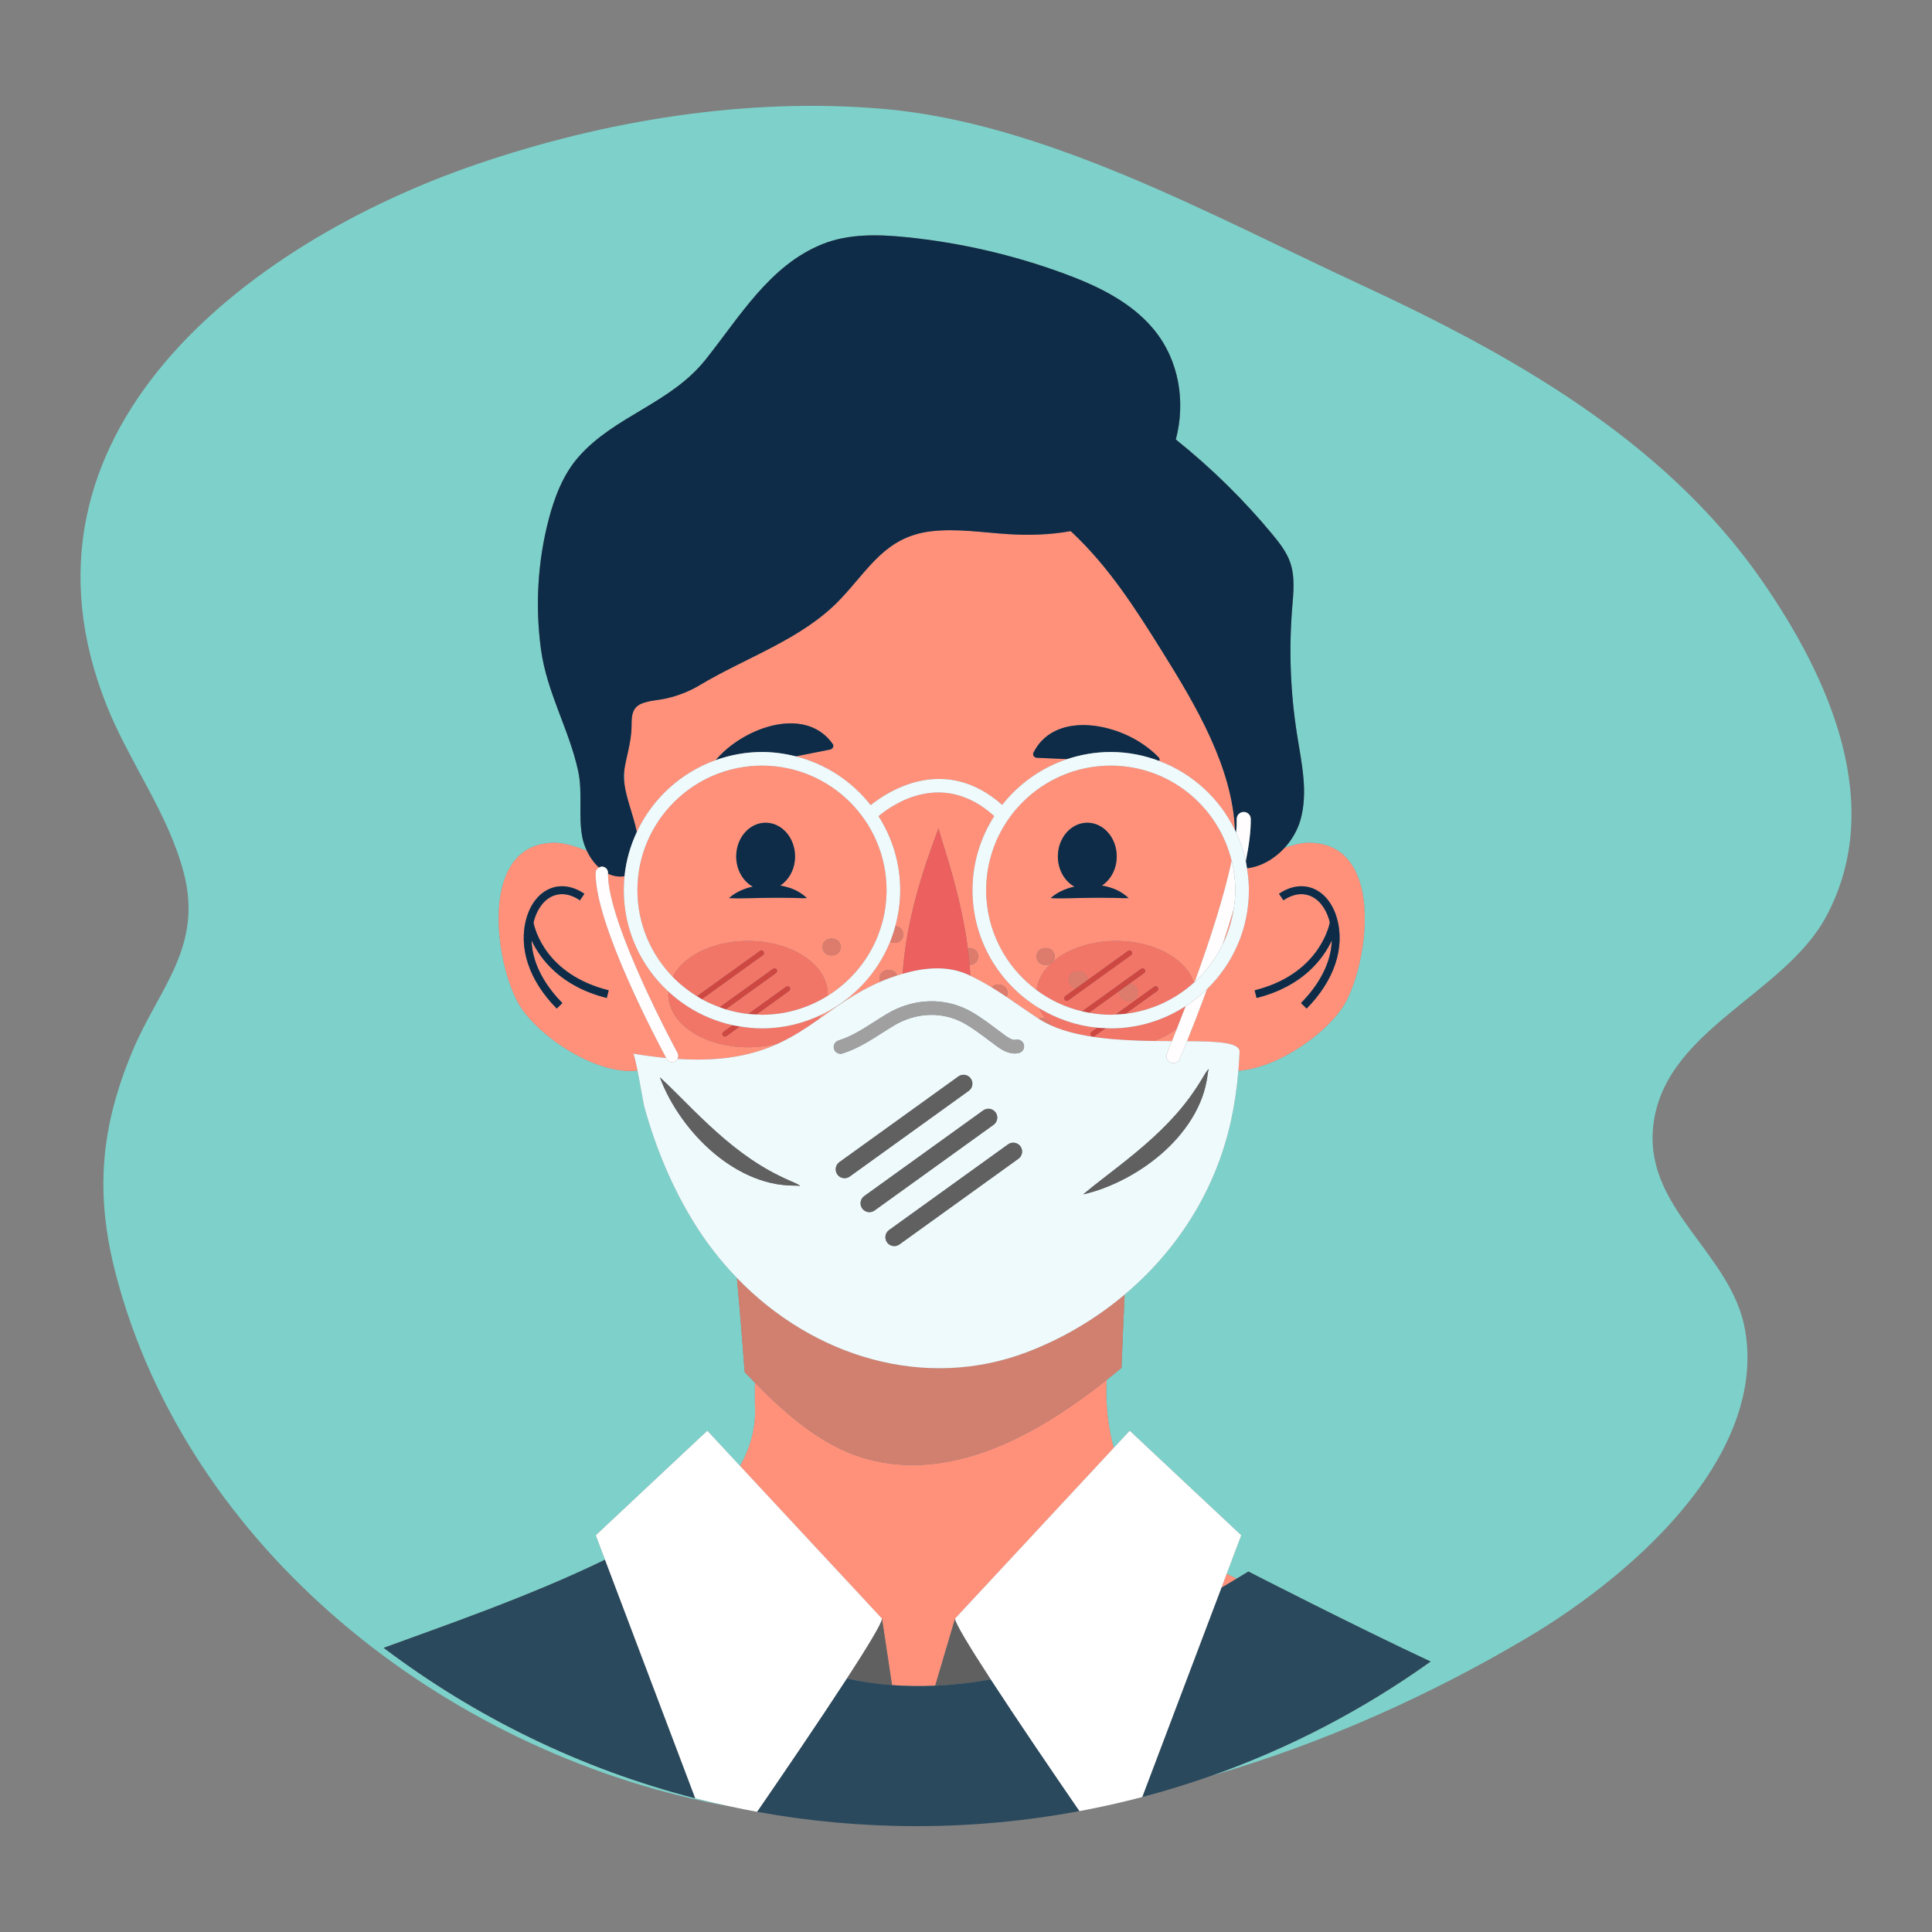 <?xml version="1.0" encoding="utf-8"?>
<!-- Generator: Adobe Illustrator 21.1.0, SVG Export Plug-In . SVG Version: 6.00 Build 0)  -->
<svg version="1.1" id="Capa_1" xmlns="http://www.w3.org/2000/svg" xmlns:xlink="http://www.w3.org/1999/xlink" x="0px" y="0px"
	 viewBox="0 0 1200 1200" enable-background="new 0 0 1200 1200" xml:space="preserve">
<rect x="0" y="0" width="1200" height="1200" fill="#808080" stroke="none"/>
<g>
	<path fill="#7DD1CA" d="M66.289,438.278c14.161,35.462,38.198,66.893,47.854,103.837c12.04,46.058-15.377,71.682-31.57,110.077
		c-20.059,47.562-23.862,88.941-10.494,139.794c44.482,169.225,202.322,294.857,373.996,328.677
		c2.492,0.491,4.993,0.905,7.489,1.362c-7.29-1.561-14.541-3.229-21.72-5.076c-71.102-18.291-136.624-50.469-193.541-93.441
		c35.207-12.932,90.122-31.688,137.492-54.742l-5.741-15.178l69.279-64.94l20.328,21.864c6.721-11.813,10.166-24.726,9.218-38.888
		v-12.83c-2.145-2.183-4.274-4.382-6.388-6.6c-1.535-21.149-3.207-41.068-4.771-58.417c-10.033-10.391-19.134-22.032-27.001-34.845
		c-13.426-21.868-23.607-46.297-30.598-71.733c-0.416-1.514-2.385-13.218-4.164-22.216c-27.002,2.937-63.782-23.032-74.309-42.376
		c-14.772-27.143-23.949-99.197,23.026-99.146c4.88,0.005,12.211,1.925,19.854,5.046c-1.387-2.917-2.412-6.001-2.959-9.063
		c-2.374-13.307,0.414-27.19-2.432-40.404c-5.632-26.153-19.569-48.838-23.191-76.137c-3.539-26.678-1.985-54.048,4.807-80.1
		c3.696-14.175,9.094-28.299,18.807-39.265c22.473-25.366,56.74-32.812,78.554-60.038c21.205-26.465,39.793-58.688,72.762-71.897
		c16.438-6.585,34.8-6.055,52.412-4.255c33.124,3.384,65.822,10.918,97.087,22.369c20.864,7.642,41.81,17.559,56.034,34.628
		c16.076,19.293,20.084,45.348,13.907,68.624c22.096,17.7,42.238,37.455,59.968,58.901c4.326,5.233,8.571,10.671,10.864,16.895
		c3.381,9.182,2.222,19.169,1.445,28.836c-2.111,26.263-1.088,52.738,3.044,78.797c2.806,17.69,7.015,35.914,2.005,53.189
		c-1.782,6.141-5.233,12.07-9.769,17.027c5.748-1.975,11.034-3.149,14.827-3.153c46.975-0.052,37.798,72.003,23.026,99.146
		c-9.546,17.543-40.686,40.528-66.543,42.474c-0.876,10.429-2.364,20.793-4.587,30.962c-9.743,44.584-34.365,81.364-66.054,108.048
		c-0.667,13.991-1.338,29.356-1.951,45.512c-3.057,2.553-6.135,5.061-9.233,7.52c-0.601,11.08-0.038,26.07,4.414,42.183
		l9.907-10.656l69.279,64.94l-9.055,23.94c2.048,1.022,4.101,2.031,6.155,3.036c2.436-1.478,4.853-2.918,7.318-4.454
		c0,0,66.808,34.266,113.186,55.896c-41.595,29.74-87.519,53.797-136.631,71.103c68.868-19.953,135.377-49.545,196.859-86.018
		c28.745-17.052,61.548-41.224,87.818-69.856c29.729-32.409,55.321-75.511,47.283-121.205
		c-8.303-47.191-61.014-74.076-57.264-124.21c4.589-61.328,81.174-83.248,107.642-132.557
		c37.183-69.304,2.231-148.158-40.468-209.431c-60.465-86.763-155.566-139.908-249.427-183.395
		c-90.265-41.82-194.784-99.954-295.147-108.745c-84.867-7.434-173.414,6.988-253.676,34.525
		C152.905,151.158-1.003,269.759,66.289,438.278z"/>
	<path fill="#7DD1CA" d="M387.884,487.179c-0.012-3.148-0.025-6.255-0.037-9.343C387.367,480.938,387.464,484.068,387.884,487.179z"
		/>
	<path fill="#FF917B" d="M768.061,980.564c-2.054-1.006-4.107-2.014-6.155-3.036l-3.277,8.665
		C761.746,984.368,764.893,982.485,768.061,980.564z"/>
	<path fill="#FF917B" d="M547.803,1005.311l6.263,41.345c8.505,0.641,17.432,0.793,26.799,0.375l12.346-41.719l98.563-106.008
		c-4.452-16.113-5.014-31.103-4.414-42.183c-47.142,37.425-98.848,63.112-149.621,48.897c-25.997-7.279-48.202-26.203-68.861-47.225
		v12.83c0.948,14.163-2.497,27.075-9.218,38.888L547.803,1005.311z"/>
	<path fill="#D1806F" d="M537.74,906.017c50.773,14.215,102.479-11.472,149.621-48.897c3.099-2.46,6.176-4.967,9.233-7.52
		c0.613-16.156,1.284-31.52,1.951-45.512c-18.454,15.539-39.292,27.674-61.017,35.883c-62.782,23.721-132.068,3.255-179.808-46.197
		c1.564,17.35,3.236,37.269,4.771,58.417c2.114,2.218,4.243,4.417,6.388,6.6C489.537,879.814,511.743,898.739,537.74,906.017z"/>
	<path fill="#606060" d="M615.398,1043.109c-12.899-19.832-22.187-35.059-22.187-37.797l-12.346,41.719
		C591.774,1046.543,603.281,1045.272,615.398,1043.109z"/>
	<path fill="#606060" d="M525.983,1042.544c8.798,1.952,18.152,3.363,28.083,4.112l-6.263-41.345
		C547.803,1008.023,538.688,1022.991,525.983,1042.544z"/>
	<path fill="#FF917B" d="M774.529,539.299c0.713,4.445,1.185,8.969,1.185,13.612c0,24.058-9.98,45.804-25.979,61.404
		c-4.826,13.167-9.292,24.552-12.437,32.377c19.05,0.105,32.87,0.721,32.626,6.739c-0.156,3.889-0.413,7.772-0.739,11.648
		c25.857-1.946,56.997-24.932,66.543-42.474c14.771-27.143,23.949-99.197-23.026-99.146c-3.794,0.004-9.079,1.178-14.827,3.153
		C791.69,533.367,783.463,538.253,774.529,539.299z M814.882,551.598c7.131,2.558,12.746,9.262,15.409,18.389
		c5.373,18.438-1.454,39.024-18.735,56.478l-3.493-3.458c7.585-7.661,18.656-21.74,19.146-38.889
		c-5.346,11.366-17.931,28.545-46.727,35.748l-1.192-4.769c38.526-9.635,45.817-37.887,46.685-42.027
		c-0.141-0.57-0.236-1.132-0.404-1.707c-2.217-7.599-6.717-13.119-12.351-15.137c-5.009-1.803-10.56-0.774-16.058,2.979
		l-2.766-4.064C801.151,550.54,808.426,549.282,814.882,551.598z"/>
	<path fill="#0E2C47" d="M797.163,559.205c5.499-3.753,11.049-4.782,16.058-2.979c5.633,2.018,10.134,7.538,12.351,15.137
		c0.168,0.575,0.263,1.137,0.404,1.707c-0.869,4.14-8.16,32.392-46.685,42.027l1.192,4.769
		c28.795-7.202,41.381-24.381,46.727-35.748c-0.49,17.149-11.561,31.228-19.146,38.889l3.493,3.458
		c17.281-17.455,24.108-38.04,18.735-56.478c-2.663-9.127-8.279-15.831-15.409-18.389c-6.455-2.315-13.731-1.057-20.486,3.543
		L797.163,559.205z"/>
	<path fill="#FF917B" d="M413.807,657.14c-4.373-8.1-44.567-83.427-43.821-115.148c0.032-1.417,0.876-2.531,2.038-3.166
		c-3.066-2.79-5.625-6.389-7.496-10.321c-7.643-3.122-14.974-5.041-19.854-5.046c-46.975-0.052-37.798,72.003-23.026,99.146
		c10.527,19.344,47.307,45.313,74.309,42.376c-1.137-5.746-2.196-10.397-2.722-10.559
		C400.597,655.661,407.399,656.531,413.807,657.14z M376.894,619.865c-28.797-7.202-41.382-24.381-46.728-35.747
		c0.49,17.148,11.562,31.227,19.147,38.888l-3.494,3.458c-17.28-17.455-24.108-38.04-18.734-56.478
		c2.661-9.127,8.278-15.831,15.408-18.389c6.455-2.321,13.731-1.063,20.487,3.543l-2.771,4.064
		c-5.495-3.75-11.047-4.785-16.056-2.979c-5.632,2.021-10.133,7.538-12.349,15.137c-0.17,0.582-0.267,1.151-0.409,1.727
		c0.884,4.431,7.935,32.313,46.691,42.007L376.894,619.865z"/>
	<path fill="#0E2C47" d="M331.395,573.09c0.142-0.577,0.239-1.146,0.409-1.727c2.216-7.599,6.716-13.116,12.349-15.137
		c5.009-1.806,10.562-0.771,16.056,2.979l2.771-4.064c-6.756-4.606-14.031-5.864-20.487-3.543
		c-7.131,2.558-12.747,9.262-15.408,18.389c-5.375,18.438,1.454,39.024,18.734,56.478l3.494-3.458
		c-7.585-7.661-18.657-21.74-19.147-38.888c5.346,11.366,17.931,28.545,46.728,35.747l1.192-4.769
		C339.33,605.403,332.279,577.521,331.395,573.09z"/>
	<path fill="#FF917B" d="M649.256,632.754c-1.643-2.101-2.894-4.298-3.813-6.544c-24.769-15.073-41.401-42.245-41.401-73.299
		c0-16.942,5-32.709,13.506-46.029c-31.986-28.934-62.981-7.405-71.899,0.057c8.485,13.308,13.471,29.053,13.471,45.972
		c0,7.711-1.116,15.15-3.032,22.264c6.908,0.591,6.7,10.484-0.636,10.484c-1.03,0-1.907-0.208-2.657-0.545
		c-8.047,19.793-23.278,35.864-42.435,45.093c-0.7,1.12-1.517,2.213-2.41,3.286c11.8-8.261,23.302-17.03,38.743-23.663
		c-1.343-3.107,0.39-7.405,5.222-7.405c2.895,0,4.673,1.543,5.353,3.446c1.116-0.362,2.237-0.701,3.371-1.03
		c2.1-32.045,11.99-63.213,22.419-90.726c-0.727,1.917,13.039,36.334,18.07,74.782c0.268-0.03,0.528-0.073,0.819-0.073
		c7.46,0,7.543,10.209,0.316,10.513c0.187,2.241,0.329,4.486,0.441,6.731c4.492,2.1,8.857,4.514,13.139,7.126
		c0.946-1.017,2.375-1.702,4.298-1.702c5.002,0,6.673,4.588,5.067,7.71c6.623,4.445,13.151,9.095,19.777,13.44
		c0.585-0.174,1.217-0.296,1.94-0.296C647.81,632.346,648.579,632.501,649.256,632.754z"/>
	<path fill="#FF917B" d="M643.832,614.951c0.665-5.797,3.624-11.484,8.858-16.442c-0.856,0.524-1.925,0.856-3.237,0.856
		c-7.573,0-7.56-10.541,0-10.541c5.416,0,6.93,5.377,4.602,8.448c1.27-1.092,2.615-2.157,4.121-3.16
		c19.365-12.907,50.764-12.907,70.129,0c6.921,4.612,11.323,10.255,13.297,16.184c0.139-0.125,0.276-0.25,0.413-0.376
		c8.585-23.54,18.123-52.25,22.956-75.34c-8.265-33.831-38.752-59.047-75.093-59.047c-42.667,0-77.379,34.712-77.379,77.378
		C612.5,578.318,624.864,600.835,643.832,614.951z M657.068,531.964c0-11.569,8.182-20.947,18.275-20.947
		s18.274,9.378,18.274,20.947c0,7.764-3.727,14.463-9.201,18.082c1.779,0.309,3.544,0.709,5.266,1.255
		c4.182,1.253,8.109,3.512,11.319,6.529c-4.498,0.15-8.427-0.234-12.416-0.181c-3.943-0.063-7.798-0.102-11.689-0.008l-11.793,0.236
		c-4.017,0.079-8.071,0.158-12.501-0.047c3.319-3.002,7.297-4.9,11.385-6.276c1.107-0.359,2.258-0.553,3.391-0.82
		C661.294,547.334,657.068,540.244,657.068,531.964z"/>
	<path fill="#FF917B" d="M429.538,640.852c-10.302-6.866-15.068-16-14.408-24.991c-16.974-15.692-27.682-38.067-27.682-62.95
		c0-2.928,0.152-5.82,0.44-8.674c-3.633,0.573-7.085-0.074-10.238-1.578c-0.282,31.144,42.777,110.631,43.215,111.433
		c0.642,1.18,0.535,2.516-0.056,3.616c28.628,1.843,47.771-2.623,63.169-9.818C465.922,652.996,444.259,650.663,429.538,640.852z"/>
	<path fill="#FF917B" d="M652.527,636.784c0.336,0.154,0.679,0.301,1.021,0.449c-0.391-0.349-0.792-0.696-1.161-1.053
		C652.442,636.381,652.496,636.579,652.527,636.784z"/>
	<path fill="#FF917B" d="M728.306,640.852c-3.503,2.334-7.408,4.232-11.555,5.722c3.811,0.054,7.536,0.073,11.156,0.085
		c0.885-2.191,1.944-4.841,3.118-7.812C730.155,639.529,729.273,640.207,728.306,640.852z"/>
	<path fill="#FF917B" d="M444.465,472.159c1.735-1.988,3.572-3.908,5.56-5.697c18.949-17.053,51.874-26.165,67.207-4.323
		c0.909,1.296,0.024,3.084-1.73,3.432l-21.215,4.211c18.691,4.727,34.94,15.552,46.501,30.288
		c11.072-8.838,46.127-31.602,81.69-0.14c10.298-13.071,24.278-23.076,40.394-28.436l-18.755-0.824
		c-1.787-0.078-2.933-1.712-2.23-3.131c11.848-23.912,45.772-19.893,67.086-5.908c3.908,2.565,7.535,5.498,10.692,8.764
		c0.004,0.004,0.008,0.008,0.012,0.012c0.645,0.695,0.679,1.541,0.321,2.228c20.661,7.78,37.509,23.27,47.075,42.989
		c-1.644-39.108-23.952-77.004-45.696-111.779c-16.234-25.963-32.784-51.972-55.793-73.457c-0.183-0.17-0.39-0.34-0.576-0.511
		c-12.757,2.32-25.98,2.693-38.945,1.868c-15.913-1.013-31.885-3.628-47.72-1.756c-28.381,3.355-38.53,23.384-56.416,42.218
		c-23.636,24.891-58.025,35.783-87.462,53.437c-6.392,3.834-13.323,6.49-20.577,8.154c-4.964,1.139-10.615,1.256-15.351,3.205
		c-6.264,2.578-6.237,8.278-6.275,14.067c-0.035,5.466-1.019,10.514-2.129,15.569c-0.787,3.588-1.638,7.179-2.259,10.926
		c-0.014,0.09-0.016,0.18-0.029,0.27c0.012,3.087,0.025,6.195,0.037,9.343c0.607,4.481,1.878,8.921,3.137,13.165
		c1.569,5.286,3.409,10.882,4.509,16.438C405.183,496.097,422.807,479.914,444.465,472.159z"/>
	<path fill="#FF917B" d="M766.266,564.665c-2.138,7.323-4.468,14.735-6.882,22.029C762.727,579.848,765.072,572.453,766.266,564.665
		z"/>
	<path fill="#FF917B" d="M395.906,552.911c0,20.896,8.362,39.851,21.87,53.788c2.376-4.595,6.259-8.92,11.762-12.588
		c19.366-12.907,50.765-12.907,70.13,0c10.078,6.716,14.862,15.603,14.452,24.403c21.898-13.681,36.543-37.935,36.543-65.603
		c0-42.666-34.711-77.378-77.379-77.378C430.618,475.533,395.906,510.245,395.906,552.911z M516.54,582.93
		c7.573,0,7.56,10.54,0,10.54C508.968,593.47,508.98,582.93,516.54,582.93z M457.273,531.964c0-11.569,8.181-20.947,18.274-20.947
		c10.093,0,18.275,9.378,18.275,20.947c0,7.764-3.727,14.463-9.202,18.082c1.78,0.309,3.545,0.709,5.267,1.255
		c4.182,1.253,8.108,3.512,11.319,6.529c-4.499,0.15-8.428-0.234-12.417-0.181c-3.943-0.063-7.798-0.102-11.688-0.008l-11.794,0.236
		c-4.017,0.079-8.07,0.158-12.501-0.047c3.319-3.002,7.297-4.9,11.386-6.276c1.106-0.359,2.258-0.553,3.391-0.82
		C461.5,547.333,457.273,540.244,457.273,531.964z"/>
	<path fill="#F27668" d="M728.305,594.112c-19.365-12.907-50.764-12.907-70.129,0c-1.505,1.003-2.85,2.068-4.121,3.16
		c-0.363,0.479-0.814,0.9-1.366,1.237c-5.234,4.958-8.193,10.646-8.858,16.442c8.305,6.18,17.861,10.731,28.245,13.189l36.67-26.404
		c0.733-0.534,1.757-0.361,2.287,0.372c0.529,0.735,0.362,1.759-0.372,2.288l-9.273,6.677c7.163,0.371,7.034,10.506-0.389,10.506
		c-4.234,0-6.092-3.295-5.59-6.201l-18.975,13.663c4.375,0.771,8.85,1.248,13.443,1.248c1.013,0,1.997-0.113,3-0.152l24.006-17.284
		c0.735-0.531,1.758-0.363,2.288,0.372c0.528,0.735,0.361,1.759-0.372,2.288l-19.683,14.171
		c16.247-1.946,30.922-8.956,42.484-19.388C739.628,604.367,735.226,598.724,728.305,594.112z M702.525,593.281l-38.963,28.052
		c-0.291,0.209-0.625,0.308-0.957,0.308c-0.509,0-1.01-0.237-1.331-0.68c-0.529-0.735-0.361-1.759,0.372-2.288l6.818-4.908
		c-6.335-1.061-5.93-10.434,1.204-10.434c3.895,0,5.767,2.787,5.654,5.496l25.287-18.206c0.734-0.534,1.758-0.363,2.288,0.372
		C703.426,591.728,703.26,592.752,702.525,593.281z"/>
	<path fill="#F27668" d="M731.026,638.846c1.598-4.044,3.422-8.731,5.396-13.919c-13.424,8.706-29.386,13.819-46.544,13.819
		c-1.056,0-2.081-0.12-3.127-0.158l-6.912,4.976c-0.291,0.209-0.625,0.309-0.957,0.309c-0.509,0-1.01-0.237-1.331-0.68
		c-0.528-0.735-0.362-1.759,0.372-2.288l3.586-2.582c-13.122-1.276-25.337-5.583-36.067-12.112c0.919,2.246,2.17,4.443,3.813,6.544
		c1.69,0.633,2.725,1.944,3.131,3.427c0.369,0.357,0.769,0.703,1.161,1.053c17.422,7.571,41.473,9.031,63.204,9.34
		c4.147-1.49,8.052-3.388,11.555-5.722C729.273,640.207,730.155,639.529,731.026,638.846z"/>
	<path fill="#DD7C6C" d="M601.948,588.823c-0.291,0-0.551,0.043-0.819,0.073c0.451,3.456,0.841,6.94,1.135,10.44
		C609.491,599.033,609.408,588.823,601.948,588.823z"/>
	<path fill="#DD7C6C" d="M620.142,611.491c-1.923,0-3.351,0.685-4.298,1.702c3.156,1.924,6.274,3.934,9.365,6.008
		C626.815,616.08,625.144,611.491,620.142,611.491z"/>
	<path fill="#DD7C6C" d="M555.453,585.659c7.336,0,7.544-9.893,0.636-10.484c-0.915,3.395-1.986,6.723-3.292,9.939
		C553.546,585.452,554.423,585.659,555.453,585.659z"/>
	<path fill="#DD7C6C" d="M551.917,602.424c-4.832,0-6.565,4.298-5.222,7.405c2.08-0.894,4.206-1.763,6.44-2.572
		c1.356-0.491,2.748-0.937,4.135-1.387C556.589,603.967,554.812,602.424,551.917,602.424z"/>
	<path fill="#DD7C6C" d="M669.668,603.331c-7.134,0-7.539,9.373-1.204,10.434l6.858-4.938
		C675.435,606.118,673.563,603.331,669.668,603.331z"/>
	<path fill="#DD7C6C" d="M654.055,597.271c2.327-3.071,0.814-8.448-4.602-8.448c-7.56,0-7.573,10.541,0,10.541
		c1.312,0,2.38-0.332,3.237-0.856C653.241,598.171,653.692,597.75,654.055,597.271z"/>
	<path fill="#DD7C6C" d="M649.256,632.754c-0.677-0.253-1.446-0.408-2.33-0.408c-0.724,0-1.355,0.121-1.94,0.296
		c0.131,0.086,0.262,0.177,0.394,0.263c2.209,1.444,4.608,2.725,7.146,3.88c-0.031-0.205-0.085-0.403-0.14-0.603
		C651.981,634.698,650.946,633.387,649.256,632.754z"/>
	<path fill="#DD7C6C" d="M701,621.578c7.424,0,7.552-10.135,0.389-10.506l-5.979,4.305C694.908,618.283,696.767,621.578,701,621.578
		z"/>
	<path fill="#DD7C6C" d="M516.54,593.47c7.56,0,7.573-10.54,0-10.54C508.98,582.93,508.968,593.47,516.54,593.47z"/>
	<path fill="#EC605F" d="M601.129,588.896c-5.031-38.448-18.797-72.865-18.07-74.782c-10.429,27.513-20.319,58.681-22.419,90.726
		c13.282-3.856,27.611-5.288,40.476,0.459c0.536,0.239,1.056,0.519,1.588,0.768c-0.112-2.245-0.254-4.49-0.441-6.731
		C601.97,595.836,601.581,592.352,601.129,588.896z"/>
	<path fill="#0E2C47" d="M719.678,470.408c-0.004-0.005-0.008-0.009-0.012-0.012c-3.157-3.266-6.784-6.199-10.692-8.764
		c-21.314-13.986-55.239-18.005-67.086,5.908c-0.703,1.419,0.443,3.052,2.23,3.131l18.755,0.824
		c8.503-2.828,17.566-4.419,27.006-4.419c10.61,0,20.732,2.026,30.121,5.561C720.357,471.949,720.323,471.103,719.678,470.408z"/>
	<path fill="#0E2C47" d="M652.601,557.83c4.43,0.205,8.484,0.126,12.501,0.047l11.793-0.236c3.891-0.094,7.747-0.054,11.689,0.008
		c3.989-0.054,7.918,0.331,12.416,0.181c-3.21-3.017-7.137-5.276-11.319-6.529c-1.722-0.546-3.487-0.946-5.266-1.255
		c5.474-3.618,9.201-10.318,9.201-18.082c0-11.569-8.181-20.947-18.274-20.947s-18.275,9.378-18.275,20.947
		c0,8.279,4.226,15.369,10.309,18.77c-1.133,0.267-2.284,0.461-3.391,0.82C659.899,552.93,655.921,554.828,652.601,557.83z"/>
	<path fill="#0E2C47" d="M452.806,557.83c4.431,0.205,8.484,0.126,12.501,0.047l11.794-0.236c3.89-0.094,7.746-0.054,11.688,0.008
		c3.989-0.054,7.918,0.331,12.417,0.181c-3.211-3.017-7.137-5.276-11.319-6.529c-1.722-0.546-3.487-0.946-5.267-1.255
		c5.475-3.618,9.202-10.318,9.202-18.082c0-11.569-8.182-20.947-18.275-20.947c-10.093,0-18.274,9.378-18.274,20.947
		c0,8.279,4.226,15.369,10.309,18.77c-1.133,0.267-2.285,0.461-3.391,0.82C460.103,552.93,456.125,554.828,452.806,557.83z"/>
	<path fill="#CE4741" d="M700.609,590.621l-25.287,18.206l-6.858,4.938l-6.818,4.908c-0.733,0.529-0.901,1.553-0.372,2.288
		c0.321,0.443,0.822,0.68,1.331,0.68c0.331,0,0.666-0.099,0.957-0.308l38.963-28.052c0.734-0.529,0.901-1.553,0.372-2.288
		C702.367,590.258,701.343,590.087,700.609,590.621z"/>
	<path fill="#CE4741" d="M701.39,611.073l9.273-6.677c0.734-0.529,0.901-1.553,0.372-2.288c-0.53-0.732-1.554-0.906-2.287-0.372
		l-36.67,26.404c1.44,0.341,2.891,0.642,4.359,0.901l18.975-13.663L701.39,611.073z"/>
	<path fill="#CE4741" d="M677.923,640.905c-0.734,0.529-0.9,1.553-0.372,2.288c0.321,0.443,0.822,0.68,1.331,0.68
		c0.331,0,0.666-0.099,0.957-0.309l6.912-4.976c-1.754-0.064-3.516-0.098-5.242-0.266L677.923,640.905z"/>
	<path fill="#CE4741" d="M719.173,613.225c-0.53-0.735-1.553-0.903-2.288-0.372l-24.006,17.284c2.1-0.081,4.185-0.207,6.239-0.453
		l19.683-14.171C719.534,614.984,719.701,613.96,719.173,613.225z"/>
	<path fill="#F27668" d="M473.284,638.746c-4.681,0-9.241-0.478-13.72-1.203l-8.363,6.021c-0.291,0.209-0.624,0.309-0.957,0.309
		c-0.509,0-1.01-0.237-1.331-0.68c-0.528-0.735-0.361-1.759,0.372-2.288l5.767-4.152c-4.568-0.993-8.983-2.377-13.248-4.066
		c-0.196-0.038-0.379-0.095-0.55-0.202c-9.729-3.93-18.539-9.611-26.124-16.624c-0.66,8.991,4.106,18.125,14.408,24.991
		c14.721,9.811,36.384,12.144,54.44,7.039c8.849-4.134,16.485-9.156,23.973-14.398c0.894-1.073,1.71-2.167,2.41-3.286
		C499.119,635.622,486.575,638.746,473.284,638.746z"/>
	<path fill="#F27668" d="M499.668,594.112c-19.365-12.907-50.764-12.907-70.13,0c-5.503,3.668-9.386,7.993-11.762,12.588
		c4.501,4.643,9.591,8.684,15.126,12.09c0.039-0.036,0.062-0.084,0.108-0.116l38.963-28.052c0.735-0.534,1.756-0.363,2.288,0.372
		c0.528,0.735,0.361,1.759-0.373,2.288l-37.974,27.341c3.523,1.952,7.239,3.576,11.07,4.967l33.126-23.852
		c0.735-0.534,1.757-0.361,2.288,0.372c0.528,0.735,0.362,1.759-0.372,2.288l-31.281,22.524c4.502,1.374,9.176,2.338,13.982,2.869
		l23.521-16.935c0.737-0.531,1.758-0.363,2.288,0.372c0.529,0.735,0.362,1.759-0.372,2.288l-20.284,14.604
		c1.137,0.05,2.254,0.172,3.403,0.172c14.997,0,28.965-4.359,40.836-11.775C514.53,609.715,509.746,600.828,499.668,594.112z"/>
	<path fill="#CE4741" d="M474.26,590.993c-0.532-0.735-1.553-0.906-2.288-0.372l-38.963,28.052c-0.046,0.032-0.068,0.08-0.108,0.116
		c1,0.616,1.982,1.261,3.012,1.832l37.974-27.341C474.622,592.752,474.789,591.728,474.26,590.993z"/>
	<path fill="#CE4741" d="M482.398,602.107c-0.531-0.732-1.553-0.906-2.288-0.372l-33.126,23.852c1.25,0.454,2.483,0.941,3.761,1.331
		l31.281-22.524C482.761,603.866,482.926,602.842,482.398,602.107z"/>
	<path fill="#CE4741" d="M441.804,632.687c-0.181-0.072-0.37-0.129-0.55-0.202C441.425,632.592,441.608,632.649,441.804,632.687z"/>
	<path fill="#CE4741" d="M449.285,640.905c-0.733,0.529-0.9,1.553-0.372,2.288c0.321,0.443,0.822,0.68,1.331,0.68
		c0.332,0,0.666-0.099,0.957-0.309l8.363-6.021c-1.512-0.245-3.028-0.468-4.512-0.79L449.285,640.905z"/>
	<path fill="#CE4741" d="M490.536,613.225c-0.53-0.735-1.551-0.903-2.288-0.372l-23.521,16.935c1.697,0.188,3.426,0.253,5.154,0.328
		l20.284-14.604C490.899,614.984,491.065,613.96,490.536,613.225z"/>
	<path fill="#2A495D" d="M888.564,1032.005c-46.378-21.63-113.186-55.896-113.186-55.896c-2.465,1.536-4.882,2.976-7.318,4.454
		c-3.167,1.921-6.315,3.804-9.432,5.629l-49.163,129.974c14.398-3.788,28.557-8.157,42.467-13.058
		C801.045,1085.803,846.97,1061.745,888.564,1032.005z"/>
	<path fill="#2A495D" d="M375.795,968.765c-47.37,23.053-102.284,41.809-137.492,54.742c56.917,42.972,122.439,75.15,193.541,93.441
		L375.795,968.765z"/>
	<path fill="#2A495D" d="M615.398,1043.109c-12.117,2.163-23.624,3.435-34.532,3.922c-9.367,0.418-18.294,0.267-26.799-0.375
		c-9.931-0.749-19.285-2.16-28.083-4.112c-16.491,25.377-39.034,58.48-55.753,82.8c32.11,5.839,65.185,8.906,98.978,8.906
		c34.602,0,68.445-3.231,101.274-9.345C653.919,1100.809,631.752,1068.254,615.398,1043.109z"/>
	<path fill="#0E2C47" d="M517.232,462.139c-15.334-21.842-48.258-12.73-67.207,4.323c-1.988,1.789-3.825,3.709-5.56,5.697
		c9.024-3.231,18.699-5.084,28.819-5.084c7.257,0,14.268,1.004,21.003,2.707l21.215-4.211
		C517.256,465.223,518.141,463.435,517.232,462.139z"/>
	<path fill="#EFFAFD" d="M637.528,839.972c21.725-8.209,42.563-20.344,61.017-35.883c31.689-26.684,56.311-63.464,66.054-108.048
		c2.223-10.169,3.711-20.533,4.587-30.962c0.326-3.876,0.583-7.76,0.739-11.648c0.243-6.018-13.577-6.635-32.626-6.739
		c-2.48,6.17-4.141,10.141-4.47,10.92c-0.701,1.666-2.315,2.668-4.014,2.668c-0.563,0-1.136-0.11-1.688-0.341
		c-2.217-0.933-3.257-3.486-2.323-5.702c0.069-0.166,1.222-2.919,3.104-7.578c-3.62-0.011-7.345-0.03-11.156-0.085
		c-21.73-0.31-45.782-1.769-63.204-9.34c-0.342-0.149-0.684-0.296-1.021-0.449c-2.538-1.155-4.937-2.436-7.146-3.88
		c-0.133-0.086-0.263-0.177-0.394-0.263c-6.626-4.345-13.154-8.995-19.777-13.44c-3.091-2.074-6.209-4.084-9.365-6.008
		c-4.282-2.612-8.646-5.027-13.139-7.126c-0.532-0.249-1.052-0.529-1.588-0.768c-12.865-5.747-27.195-4.315-40.476-0.459
		c-1.134,0.329-2.255,0.668-3.371,1.03c-1.387,0.45-2.779,0.896-4.135,1.387c-2.234,0.809-4.36,1.678-6.44,2.572
		c-15.441,6.634-26.943,15.403-38.743,23.663c-7.488,5.243-15.124,10.264-23.973,14.398c-15.399,7.194-34.542,11.66-63.169,9.818
		c-0.341,0.633-0.798,1.207-1.476,1.576c-0.582,0.317-1.208,0.468-1.828,0.468c-1.355,0-2.67-0.724-3.365-1.999
		c-0.062-0.114-0.18-0.331-0.332-0.614c-6.408-0.609-13.21-1.479-20.573-2.719c0.526,0.162,1.585,4.813,2.722,10.559
		c1.779,8.998,3.748,20.702,4.164,22.216c6.991,25.436,17.172,49.865,30.598,71.733c7.867,12.813,16.969,24.454,27.001,34.845
		C505.46,843.226,574.745,863.693,637.528,839.972z M520.11,729.502c-1.778-2.467-1.218-5.905,1.25-7.681l73.898-53.205
		c2.468-1.781,5.906-1.22,7.681,1.25c1.777,2.467,1.217,5.906-1.251,7.682l-73.898,53.205c-0.973,0.702-2.098,1.038-3.211,1.038
		C522.87,731.79,521.185,730.997,520.11,729.502z M632.561,719.715l-73.898,53.208c-0.973,0.702-2.099,1.038-3.212,1.038
		c-1.71,0-3.395-0.793-4.471-2.288c-1.777-2.467-1.217-5.906,1.251-7.681l73.898-53.208c2.466-1.779,5.906-1.22,7.681,1.25
		C635.587,714.5,635.027,717.939,632.561,719.715z M618.374,690.949c1.778,2.467,1.218,5.906-1.25,7.681l-73.898,53.205
		c-0.973,0.702-2.098,1.038-3.212,1.038c-1.709,0-3.395-0.793-4.47-2.288c-1.777-2.467-1.217-5.905,1.25-7.681l73.898-53.205
		C613.16,687.921,616.6,688.48,618.374,690.949z M734.855,686.917c2.866-3.521,5.551-7.205,8.103-11.066
		c1.327-1.91,2.498-3.918,3.742-5.941l1.853-3.081c0.327-0.514,0.659-1.031,1.021-1.54c0.182-0.253,0.371-0.507,0.595-0.743
		c0.204-0.211,0.552-0.509,0.865-0.361c-0.559,0.171-0.522,0.919-0.675,1.441l-0.251,1.767l-0.567,3.58
		c-0.412,2.401-1.035,4.767-1.705,7.14c-1.421,4.713-3.417,9.27-5.809,13.598c-4.818,8.657-11.219,16.359-18.438,22.986
		c-7.231,6.635-15.298,12.222-23.814,16.817c-8.548,4.547-17.528,8.194-27.013,10.339c7.443-6.25,14.991-11.833,22.288-17.591
		c7.305-5.732,14.391-11.542,21.102-17.674C722.851,700.446,729.158,693.977,734.855,686.917z M520.788,646.285
		c7.988-2.502,15.034-7.004,22.494-11.77c2.503-1.6,5.003-3.196,7.534-4.711c17.025-10.192,36.944-10.542,53.281-0.936
		c5.272,3.103,10.153,6.77,14.872,10.316c1.667,1.25,3.332,2.503,5.015,3.731c2.335,1.701,4.977,3.392,6.924,2.924
		c2.267-0.542,4.532,0.87,5.065,3.133c0.532,2.266-0.871,4.532-3.135,5.066c-5.96,1.398-11.266-2.456-13.817-4.317
		c-1.717-1.25-3.416-2.528-5.114-3.802c-4.741-3.562-9.219-6.927-14.081-9.787c-13.641-8.023-30.343-7.687-44.683,0.9
		c-2.463,1.473-4.892,3.026-7.326,4.581c-7.597,4.854-15.454,9.873-24.511,12.711c-0.42,0.132-0.844,0.193-1.261,0.193
		c-1.792,0-3.454-1.154-4.018-2.954C517.331,649.343,518.568,646.981,520.788,646.285z M430.131,688.987
		c6.61,6.521,13.27,12.815,20.202,18.695c6.939,5.869,14.154,11.307,21.878,16.066c3.855,2.397,7.849,4.594,12.002,6.638
		c2.062,1.074,4.203,1.982,6.367,2.959l3.291,1.448c0.55,0.26,1.106,0.524,1.657,0.818c0.274,0.149,0.55,0.303,0.812,0.496
		c0.234,0.175,0.575,0.483,0.467,0.813c-0.24-0.534-0.978-0.402-1.515-0.488l-1.784-0.026l-3.623-0.109
		c-2.434-0.106-4.86-0.424-7.298-0.789c-4.855-0.813-9.628-2.217-14.225-4.042c-9.196-3.684-17.647-9.059-25.133-15.381
		c-7.496-6.334-14.059-13.63-19.695-21.496c-5.591-7.904-10.344-16.35-13.673-25.487
		C417.004,675.696,423.497,682.477,430.131,688.987z"/>
	<path fill="#606060" d="M527.791,730.752l73.898-53.205c2.467-1.776,3.027-5.215,1.251-7.682c-1.776-2.47-5.213-3.031-7.681-1.25
		l-73.898,53.205c-2.467,1.776-3.027,5.215-1.25,7.681c1.075,1.495,2.759,2.288,4.47,2.288
		C525.693,731.79,526.817,731.454,527.791,730.752z"/>
	<path fill="#606060" d="M610.693,689.699l-73.898,53.205c-2.466,1.776-3.026,5.215-1.25,7.681c1.075,1.495,2.76,2.288,4.47,2.288
		c1.114,0,2.238-0.336,3.212-1.038l73.898-53.205c2.467-1.776,3.027-5.214,1.25-7.681C616.6,688.48,613.16,687.921,610.693,689.699z
		"/>
	<path fill="#606060" d="M626.129,710.783l-73.898,53.208c-2.467,1.776-3.027,5.214-1.251,7.681c1.076,1.495,2.76,2.288,4.471,2.288
		c1.113,0,2.238-0.336,3.212-1.038l73.898-53.208c2.466-1.776,3.026-5.214,1.25-7.681
		C632.035,709.564,628.596,709.005,626.129,710.783z"/>
	<path fill="#A0A0A0" d="M522.045,654.517c0.417,0,0.841-0.061,1.261-0.193c9.057-2.838,16.914-7.858,24.511-12.711
		c2.434-1.556,4.863-3.108,7.326-4.581c14.34-8.587,31.042-8.923,44.683-0.9c4.862,2.861,9.34,6.225,14.081,9.787
		c1.698,1.275,3.397,2.552,5.114,3.802c2.551,1.861,7.857,5.715,13.817,4.317c2.264-0.534,3.667-2.8,3.135-5.066
		c-0.533-2.263-2.798-3.675-5.065-3.133c-1.948,0.468-4.59-1.222-6.924-2.924c-1.683-1.228-3.348-2.481-5.015-3.731
		c-4.719-3.546-9.6-7.213-14.872-10.316c-16.337-9.606-36.255-9.256-53.281,0.936c-2.531,1.514-5.032,3.111-7.534,4.711
		c-7.46,4.766-14.506,9.267-22.494,11.77c-2.22,0.697-3.456,3.059-2.76,5.278C518.591,653.363,520.253,654.517,522.045,654.517z"/>
	<path fill="#606060" d="M695.049,724.262c-7.297,5.757-14.845,11.34-22.288,17.591c9.485-2.145,18.465-5.792,27.013-10.339
		c8.516-4.595,16.583-10.182,23.814-16.817c7.219-6.627,13.62-14.329,18.438-22.986c2.393-4.329,4.389-8.886,5.809-13.598
		c0.67-2.373,1.293-4.739,1.705-7.14l0.567-3.58l0.251-1.767c0.153-0.522,0.116-1.27,0.675-1.441
		c-0.313-0.148-0.661,0.15-0.865,0.361c-0.225,0.235-0.413,0.489-0.595,0.743c-0.361,0.509-0.694,1.026-1.021,1.54l-1.853,3.081
		c-1.243,2.023-2.414,4.031-3.742,5.941c-2.552,3.861-5.237,7.545-8.103,11.066c-5.697,7.06-12.004,13.528-18.704,19.67
		C709.441,712.719,702.355,718.529,695.049,724.262z"/>
	<path fill="#606060" d="M423.535,694.59c5.635,7.866,12.199,15.162,19.695,21.496c7.487,6.322,15.937,11.698,25.133,15.381
		c4.597,1.825,9.37,3.229,14.225,4.042c2.438,0.365,4.864,0.683,7.298,0.789l3.623,0.109l1.784,0.026
		c0.536,0.085,1.275-0.046,1.515,0.488c0.108-0.33-0.233-0.637-0.467-0.813c-0.262-0.194-0.537-0.348-0.812-0.496
		c-0.551-0.294-1.107-0.558-1.657-0.818l-3.291-1.448c-2.165-0.977-4.305-1.885-6.367-2.959c-4.153-2.044-8.147-4.241-12.002-6.638
		c-7.724-4.759-14.939-10.197-21.878-16.066c-6.932-5.88-13.592-12.175-20.202-18.695c-6.635-6.51-13.127-13.291-20.269-19.884
		C413.191,678.24,417.944,686.687,423.535,694.59z"/>
	<path fill="#FFFFFF" d="M758.629,986.193l3.277-8.665l9.055-23.94l-69.279-64.94l-9.907,10.656l-98.563,106.008
		c0,2.738,9.288,17.966,22.187,37.797c16.355,25.145,38.522,57.701,55.084,81.796c13.165-2.452,26.166-5.366,38.983-8.739
		L758.629,986.193z"/>
	<path fill="#FFFFFF" d="M525.983,1042.544c12.705-19.553,21.82-34.521,21.82-37.233l-88.142-94.8l-20.328-21.864l-69.279,64.94
		l5.741,15.178l56.049,148.183c7.179,1.847,14.43,3.515,21.72,5.076c5.528,1.184,11.078,2.304,16.666,3.32
		C486.949,1101.025,509.492,1067.921,525.983,1042.544z"/>
	<path fill="#0E2C47" d="M372.024,538.826c0.569-0.312,1.191-0.543,1.879-0.57c2.114,0.05,3.786,1.803,3.738,3.918
		c-0.004,0.155,0.01,0.329,0.009,0.486c3.153,1.504,6.605,2.15,10.238,1.578c0.982-9.734,3.673-18.949,7.643-27.455
		c-1.1-5.556-2.94-11.152-4.509-16.438c-1.259-4.244-2.53-8.684-3.137-13.165c-0.42-3.111-0.518-6.241-0.037-9.343
		c0.013-0.09,0.014-0.181,0.029-0.27c0.621-3.747,1.472-7.338,2.259-10.926c1.11-5.055,2.094-10.103,2.129-15.569
		c0.038-5.788,0.011-11.489,6.275-14.067c4.737-1.949,10.388-2.067,15.351-3.205c7.254-1.664,14.184-4.32,20.577-8.154
		c29.437-17.654,63.826-28.546,87.462-53.437c17.886-18.835,28.034-38.863,56.416-42.218c15.835-1.872,31.806,0.743,47.72,1.756
		c12.965,0.825,26.188,0.452,38.945-1.868c0.185,0.17,0.392,0.34,0.576,0.511c23.009,21.485,39.558,47.493,55.793,73.457
		c21.744,34.775,44.051,72.671,45.696,111.779c0.237,0.488,0.479,0.972,0.707,1.465c0.285-3.003,0.416-5.796,0.371-8.332
		c-0.044-2.404,1.87-4.389,4.273-4.433c0.028,0,0.055,0,0.081,0c2.368,0,4.309,1.897,4.352,4.273
		c0.131,7.238-1.052,16.292-3.077,26.305c0.31,1.445,0.513,2.924,0.749,4.395c8.934-1.046,17.161-5.931,23.345-12.687
		c4.536-4.957,7.987-10.886,9.769-17.027c5.009-17.275,0.8-35.498-2.005-53.189c-4.132-26.06-5.155-52.534-3.044-78.797
		c0.777-9.666,1.936-19.654-1.445-28.836c-2.293-6.224-6.538-11.662-10.864-16.895c-17.731-21.446-37.872-41.201-59.968-58.901
		c6.177-23.276,2.169-49.331-13.907-68.624c-14.224-17.069-35.17-26.986-56.034-34.628c-31.265-11.451-63.963-18.985-97.087-22.369
		c-17.612-1.799-35.974-2.33-52.412,4.255c-32.969,13.208-51.557,45.431-72.762,71.897c-21.814,27.226-56.081,34.672-78.554,60.038
		c-9.714,10.965-15.111,25.089-18.807,39.265c-6.792,26.051-8.346,53.422-4.807,80.1c3.622,27.299,17.559,49.985,23.191,76.137
		c2.846,13.214,0.058,27.096,2.432,40.404c0.547,3.063,1.572,6.147,2.959,9.063C366.399,532.437,368.958,536.036,372.024,538.826z"
		/>
	<path fill="#FFFDFD" d="M420.865,654.093c-0.438-0.802-43.497-80.289-43.215-111.433c0.001-0.157-0.013-0.332-0.009-0.486
		c0.049-2.115-1.623-3.868-3.738-3.918c-0.689,0.027-1.31,0.259-1.879,0.57c-1.162,0.635-2.006,1.749-2.038,3.166
		c-0.746,31.721,39.447,107.048,43.821,115.148c0.152,0.283,0.27,0.5,0.332,0.614c0.695,1.275,2.01,1.999,3.365,1.999
		c0.62,0,1.247-0.151,1.828-0.468c0.678-0.369,1.136-0.944,1.476-1.576C421.4,656.609,421.507,655.272,420.865,654.093z"/>
	<path fill="#FFFDFD" d="M759.384,586.694c2.414-7.294,4.744-14.706,6.882-22.029c0.59-3.844,0.991-7.748,0.991-11.754
		c0-6.325-0.847-12.443-2.286-18.331c-4.833,23.089-14.371,51.8-22.956,75.34C749.176,603.366,755.083,595.506,759.384,586.694z"/>
	<path fill="#FFFDFD" d="M736.422,624.927c-1.974,5.188-3.799,9.875-5.396,13.919c-1.174,2.971-2.233,5.621-3.118,7.812
		c-1.882,4.658-3.035,7.412-3.104,7.578c-0.934,2.216,0.107,4.768,2.323,5.702c0.552,0.231,1.124,0.341,1.688,0.341
		c1.699,0,3.313-1.002,4.014-2.668c0.328-0.779,1.99-4.75,4.47-10.92c3.144-7.825,7.611-19.21,12.437-32.377
		C745.668,618.279,741.207,621.825,736.422,624.927z"/>
	<path fill="#FFFDFD" d="M776.857,508.599c-0.042-2.376-1.984-4.273-4.352-4.273c-0.026,0-0.053,0-0.081,0
		c-2.403,0.044-4.317,2.029-4.273,4.433c0.046,2.536-0.086,5.329-0.371,8.332c2.607,5.646,4.663,11.59,5.999,17.814
		C775.805,524.891,776.989,515.837,776.857,508.599z"/>
	<path fill="#EFFAFD" d="M415.13,615.861c7.585,7.013,16.395,12.693,26.124,16.624c0.18,0.073,0.369,0.13,0.55,0.202
		c4.266,1.69,8.68,3.074,13.248,4.066c1.484,0.323,3,0.546,4.512,0.79c4.479,0.724,9.039,1.203,13.72,1.203
		c13.291,0,25.835-3.124,37.077-8.54c19.157-9.228,34.389-25.3,42.435-45.093c1.307-3.216,2.377-6.544,3.292-9.939
		c1.915-7.114,3.032-14.553,3.032-22.264c0-16.918-4.986-32.664-13.471-45.972c8.918-7.462,39.912-28.991,71.899-0.057
		c-8.507,13.319-13.506,29.086-13.506,46.029c0,31.054,16.632,58.226,41.401,73.299c10.729,6.529,22.945,10.836,36.067,12.112
		c1.726,0.168,3.488,0.202,5.242,0.266c1.046,0.038,2.071,0.158,3.127,0.158c17.158,0,33.119-5.113,46.544-13.819
		c4.784-3.102,9.246-6.648,13.313-10.612c15.999-15.6,25.979-37.345,25.979-61.404c0-4.643-0.472-9.167-1.185-13.612
		c-0.236-1.471-0.439-2.95-0.749-4.395c-1.336-6.223-3.392-12.168-5.999-17.814c-0.228-0.493-0.47-0.977-0.707-1.465
		c-9.566-19.718-26.414-35.209-47.075-42.989c-9.389-3.536-19.51-5.561-30.121-5.561c-9.44,0-18.503,1.591-27.006,4.419
		c-16.115,5.361-30.096,15.365-40.394,28.436c-35.563-31.461-70.618-8.697-81.69,0.14c-11.561-14.736-27.81-25.561-46.501-30.288
		c-6.735-1.704-13.746-2.707-21.003-2.707c-10.121,0-19.795,1.852-28.819,5.084c-21.658,7.756-39.282,23.938-48.934,44.624
		c-3.97,8.506-6.661,17.721-7.643,27.455c-0.288,2.853-0.44,5.746-0.44,8.674C387.448,577.794,398.156,600.169,415.13,615.861z
		 M689.879,475.533c36.341,0,66.827,25.216,75.093,59.047c1.439,5.888,2.286,12.006,2.286,18.331c0,4.006-0.401,7.911-0.991,11.754
		c-1.195,7.788-3.54,15.183-6.882,22.029c-4.301,8.812-10.209,16.672-17.369,23.225c-0.137,0.126-0.274,0.251-0.413,0.376
		c-11.562,10.432-26.237,17.442-42.484,19.388c-2.054,0.246-4.139,0.372-6.239,0.453c-1.003,0.039-1.988,0.152-3,0.152
		c-4.593,0-9.068-0.477-13.443-1.248c-1.468-0.259-2.919-0.56-4.359-0.901c-10.384-2.458-19.94-7.009-28.245-13.189
		c-18.968-14.116-31.332-36.633-31.332-62.04C612.5,510.245,647.211,475.533,689.879,475.533z M473.284,475.533
		c42.667,0,77.379,34.712,77.379,77.378c0,27.669-14.645,51.922-36.543,65.603c-11.87,7.416-25.839,11.775-40.836,11.775
		c-1.149,0-2.266-0.123-3.403-0.172c-1.728-0.076-3.457-0.141-5.154-0.328c-4.805-0.531-9.48-1.495-13.982-2.869
		c-1.279-0.39-2.512-0.877-3.761-1.331c-3.831-1.391-7.547-3.015-11.07-4.967c-1.03-0.571-2.012-1.216-3.012-1.832
		c-5.535-3.406-10.625-7.447-15.126-12.09c-13.508-13.937-21.87-32.892-21.87-53.788
		C395.906,510.245,430.618,475.533,473.284,475.533z"/>
</g>
</svg>
